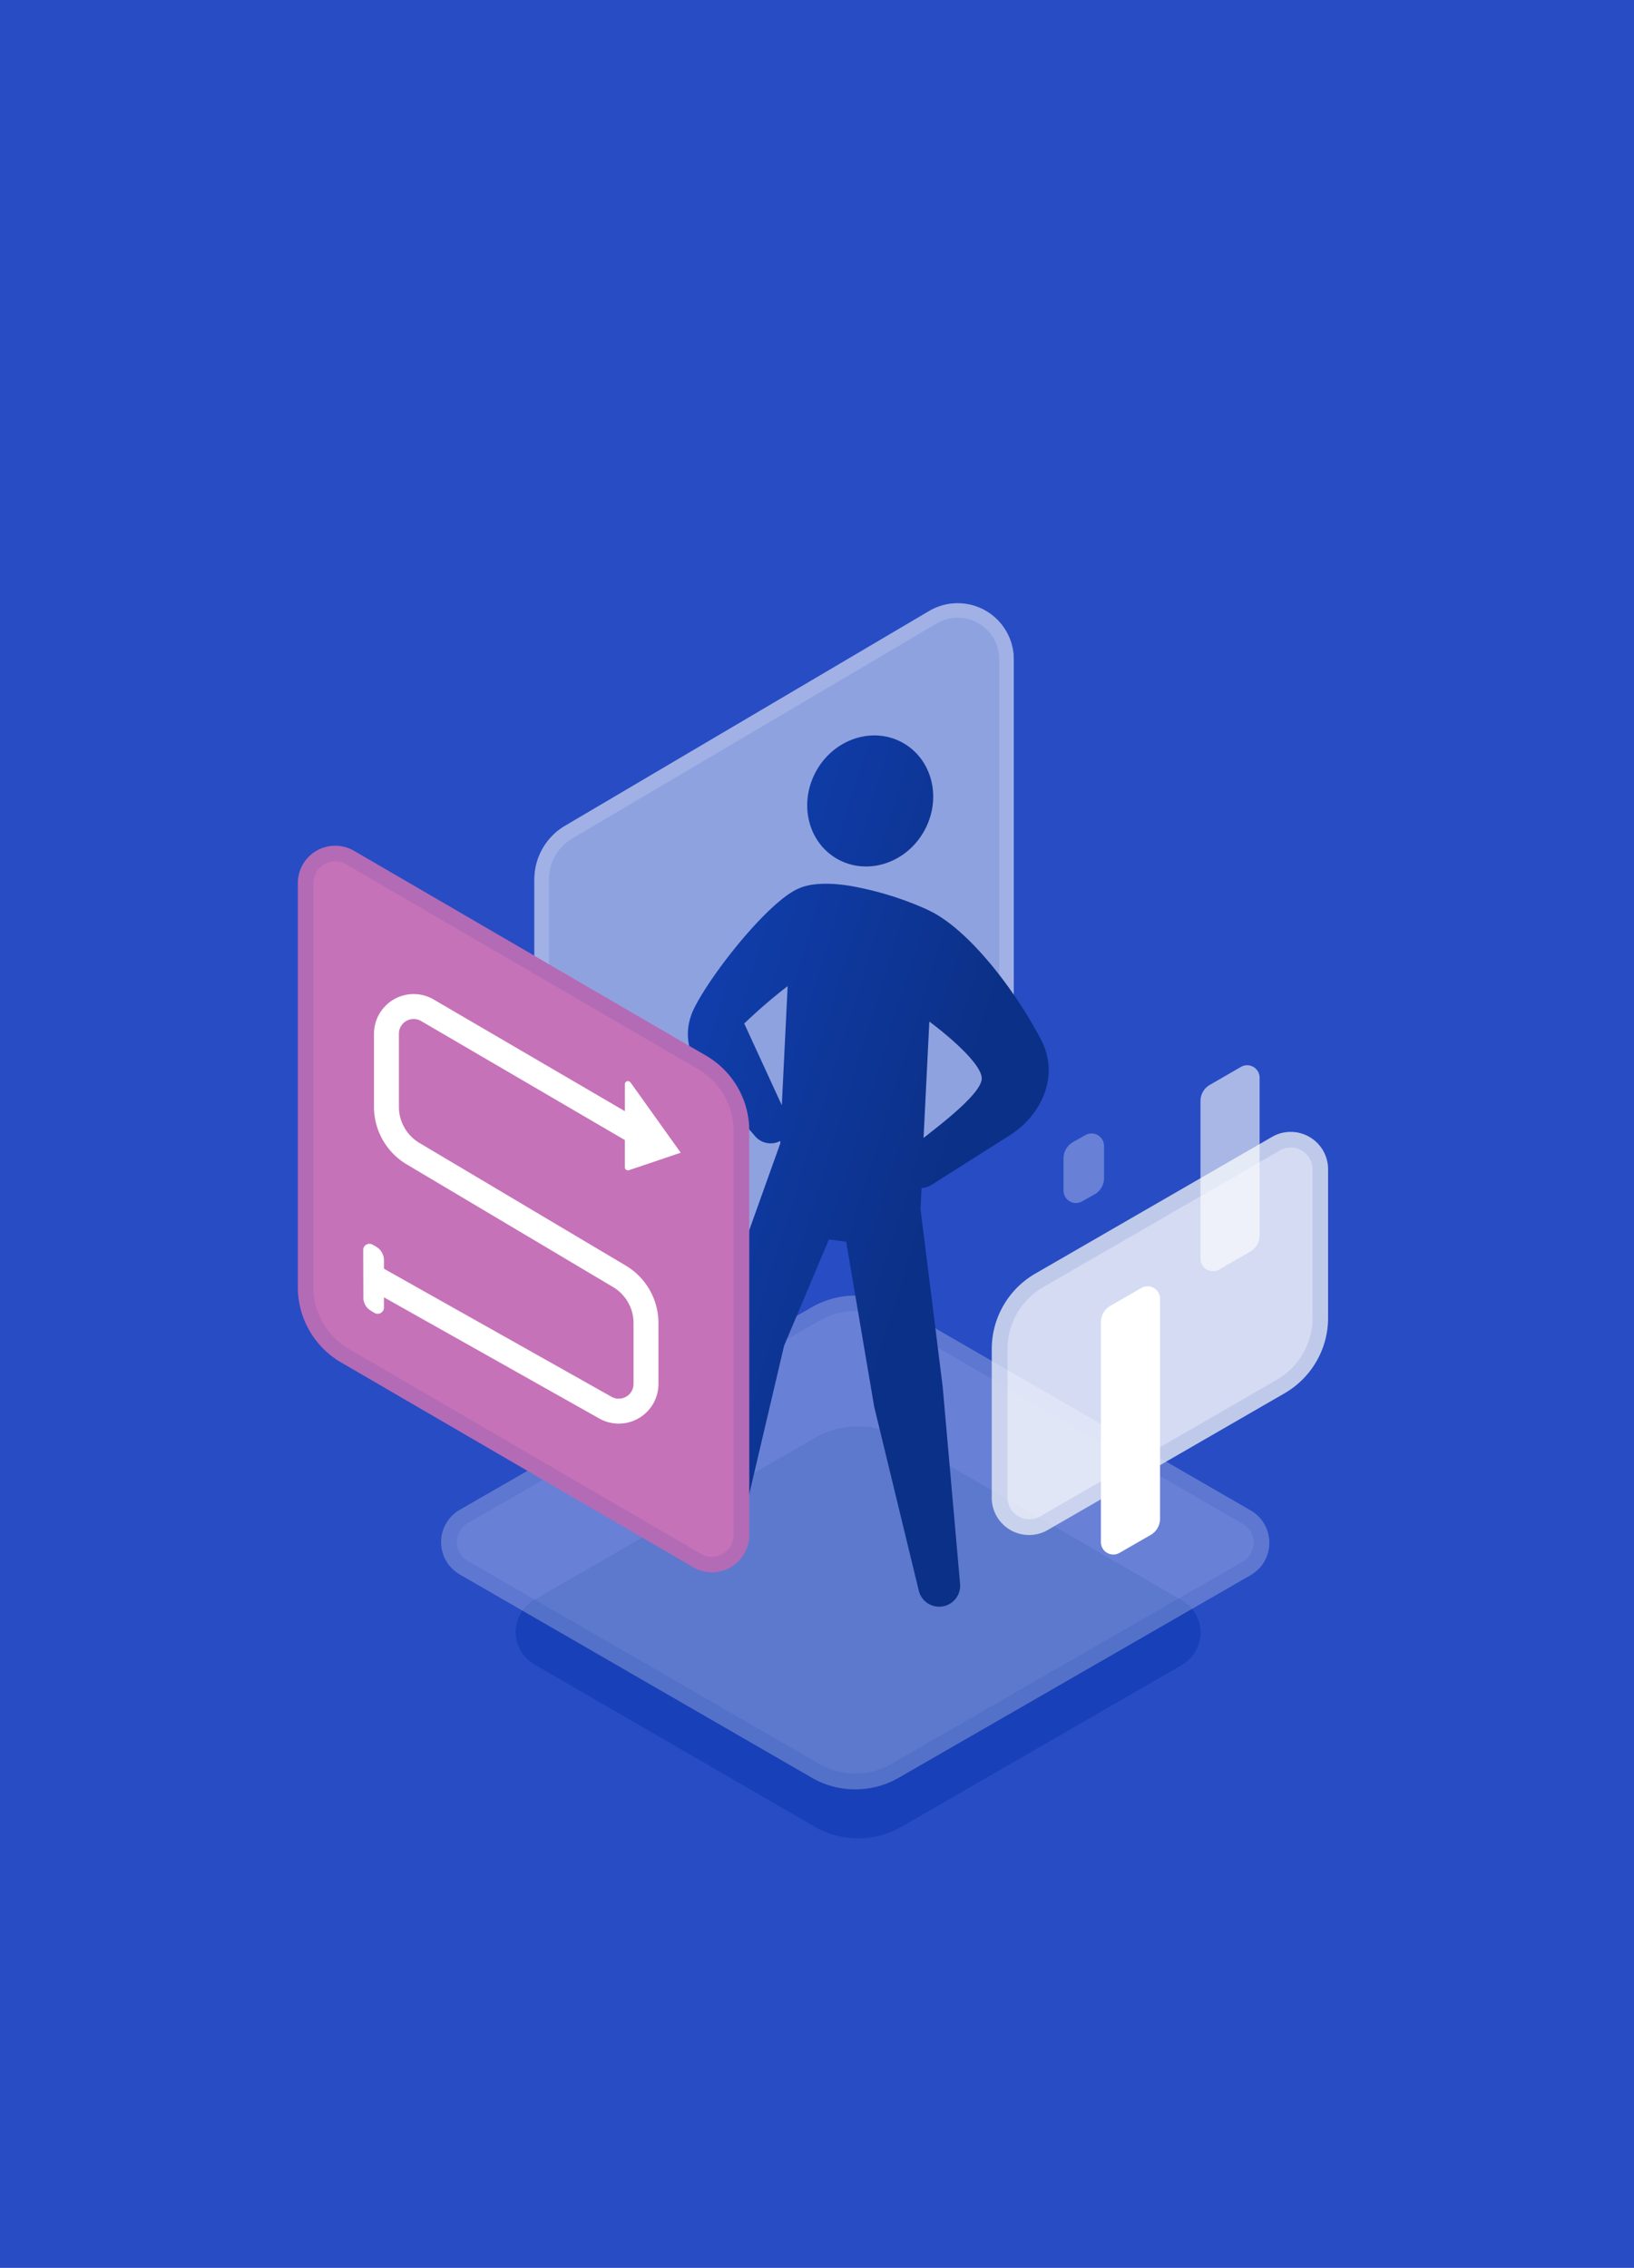<svg id="Слой_1" data-name="Слой 1" xmlns="http://www.w3.org/2000/svg" xmlns:xlink="http://www.w3.org/1999/xlink" viewBox="0 0 320 444.01">
  <defs>
    <style>
      .cls-1 {
        fill: #284cc4;
      }

      .cls-2 {
        opacity: 0.6;
      }

      .cls-11, .cls-3, .cls-6 {
        fill: #fff;
      }

      .cls-3 {
        fill-opacity: 0.8;
      }

      .cls-10, .cls-4, .cls-7 {
        fill: none;
      }

      .cls-10, .cls-4 {
        stroke: #fff;
      }

      .cls-4 {
        stroke-opacity: 0.7;
        stroke-width: 2.85px;
      }

      .cls-5 {
        fill: #002ea6;
        opacity: 0.4;
        isolation: isolate;
      }

      .cls-6 {
        fill-opacity: 0.3;
      }

      .cls-7 {
        stroke: #002ea6;
        stroke-opacity: 0.1;
        stroke-width: 3.05px;
      }

      .cls-8 {
        fill-rule: evenodd;
        fill: url(#Безымянный_градиент_13);
      }

      .cls-9 {
        fill: #c672b8;
      }

      .cls-10 {
        stroke-width: 4.88px;
      }

      .cls-12 {
        opacity: 0.3;
      }
    </style>
    <linearGradient id="Безымянный_градиент_13" data-name="Безымянный градиент 13" x1="184.78" y1="5082.1" x2="125.05" y2="5100.69" gradientTransform="matrix(1, 0, 0, -1, 0, 5313.43)" gradientUnits="userSpaceOnUse">
      <stop offset="0" stop-color="#0b3087"/>
      <stop offset="1" stop-color="#113faf"/>
    </linearGradient>
  </defs>
  <title>main-screen-bck-3</title>
  <rect class="cls-1" width="320" height="444.01"/>
  <g class="cls-2">
    <path class="cls-3" d="M198.53,129.07v80.78a9.75,9.75,0,0,1-4.8,8.4l-85.39,50.36a2.44,2.44,0,0,1-3.68-2.1V172.19a12.2,12.2,0,0,1,6-10.51L182,119.62A11,11,0,0,1,198.53,129.07Z"/>
    <path class="cls-4" d="M197.11,129.07v80.78A8.34,8.34,0,0,1,193,217l-85.4,50.37a1,1,0,0,1-1.53-.88V172.19a10.78,10.78,0,0,1,5.3-9.28l71.33-42.07A9.55,9.55,0,0,1,197.11,129.07Z"/>
  </g>
  <path class="cls-5" d="M104.65,313.2l54.86-31.66a17.09,17.09,0,0,1,17.08,0l54.87,31.76a7.32,7.32,0,0,1,0,12.67l-54.86,31.65a17.06,17.06,0,0,1-17.08,0l-54.87-31.76A7.31,7.31,0,0,1,104.65,313.2Z"/>
  <g>
    <path class="cls-6" d="M90.06,295.58,159,255.92a17.08,17.08,0,0,1,17,0l68.92,39.79a7.31,7.31,0,0,1,0,12.67L176,348.05a17.06,17.06,0,0,1-17,0L90.05,308.25A7.31,7.31,0,0,1,90.06,295.58Z"/>
    <path class="cls-7" d="M159.73,257.24,90.82,296.9a5.79,5.79,0,0,0,0,10l68.92,39.79a15.53,15.53,0,0,0,15.52,0l68.91-39.66a5.79,5.79,0,0,0,0-10l-68.92-39.79A15.56,15.56,0,0,0,159.73,257.24Z"/>
  </g>
  <path class="cls-8" d="M163.89,168.12c5.79,3.34,13.4,1,17-5.26s1.84-14-3.94-17.35-13.4-1-17,5.26S158.11,164.78,163.89,168.12Zm-7.33,5.77c-5.69,2.25-16.76,16-20.49,23.25-4.17,8.11,2.07,14.78,8,21.09,1.3,1.4,2.59,2.77,3.74,4.14a4,4,0,0,0,5,1l0,.48-11.63,32.5a18.33,18.33,0,0,0-1,5.23l-1.7,33.55a3.75,3.75,0,0,0,7.39,1.05l7.68-32.69,8.78-20.83,3.38.45,5.49,32.3,8.73,36a4.11,4.11,0,0,0,8.09-1.33l-3.41-38.62-4.34-34.73.2-4.14a4.06,4.06,0,0,0,2-.64l15.29-9.69c6.46-4.1,9.69-11.86,6.15-18.64-5.23-10-13.64-20.67-20.73-24.71h0a4.72,4.72,0,0,0-.46-.26c-.5-.27-1-.5-1.42-.7a63.06,63.06,0,0,0-14.8-4.51C161.37,172.6,158.24,173.16,156.56,173.89Zm-2.31,19.18a103.05,103.05,0,0,0-8.5,7.32l7.36,16ZM182,200l-1.13,22.76c5.39-4.12,11.39-9.09,11.39-11.63S186.88,203.66,182,200Z"/>
  <g>
    <path class="cls-3" d="M260.09,228.94V258a17.05,17.05,0,0,1-8.53,14.78l-46.33,26.74a7.31,7.31,0,0,1-11-6.34V264.12a17.07,17.07,0,0,1,8.54-14.78l46.32-26.74A7.32,7.32,0,0,1,260.09,228.94Z"/>
    <path class="cls-7" d="M258.57,228.94V258a15.52,15.52,0,0,1-7.77,13.46l-46.33,26.74a5.79,5.79,0,0,1-8.68-5V264.12a15.53,15.53,0,0,1,7.77-13.46l46.32-26.74A5.79,5.79,0,0,1,258.57,228.94Z"/>
  </g>
  <g>
    <path class="cls-9" d="M58.33,172.91V252a17.06,17.06,0,0,0,8.49,14.75l68.91,40.07a7.31,7.31,0,0,0,11-6.32V221.41a17,17,0,0,0-8.49-14.75l-68.9-40.08A7.32,7.32,0,0,0,58.33,172.91Z"/>
    <path class="cls-7" d="M59.86,172.91V252a15.53,15.53,0,0,0,7.73,13.43l68.9,40.08a5.79,5.79,0,0,0,8.7-5V221.41A15.54,15.54,0,0,0,137.46,208L68.56,167.9A5.79,5.79,0,0,0,59.86,172.91Z"/>
  </g>
  <path class="cls-10" d="M126.49,222.78l-42.81-25a5.33,5.33,0,0,0-8,4.6v14.32a10.69,10.69,0,0,0,5.22,9.17l40.39,24a10.66,10.66,0,0,1,5.22,9.16v11.91a5.33,5.33,0,0,1-7.95,4.65L72.86,249.88"/>
  <path class="cls-11" d="M133.31,225.68l-9.83-13.76a.61.61,0,0,0-1.11.36v16.24a.61.61,0,0,0,.81.58Z"/>
  <path class="cls-11" d="M71.13,244.75A1.22,1.22,0,0,1,73,243.7l.69.4a3.06,3.06,0,0,1,1.5,2.63V256a1.22,1.22,0,0,1-1.83,1.05l-.69-.41a3,3,0,0,1-1.51-2.62Z"/>
  <g class="cls-2">
    <path class="cls-11" d="M235.1,246.45V215.57a3.66,3.66,0,0,1,1.83-3.17l6.1-3.52a2.44,2.44,0,0,1,3.65,2.12v30.88a3.63,3.63,0,0,1-1.83,3.16l-6.09,3.52A2.44,2.44,0,0,1,235.1,246.45Z"/>
  </g>
  <path class="cls-11" d="M215.6,301.91V258.84a3.66,3.66,0,0,1,1.83-3.17l6.09-3.51a2.44,2.44,0,0,1,3.66,2.11v43.07a3.66,3.66,0,0,1-1.83,3.17l-6.1,3.51A2.43,2.43,0,0,1,215.6,301.91Z"/>
  <g class="cls-12">
    <path class="cls-11" d="M208.28,233.09v-6.31a3.67,3.67,0,0,1,1.87-3.19l2.42-1.36a2.44,2.44,0,0,1,3.64,2.12v6.31a3.65,3.65,0,0,1-1.87,3.19l-2.43,1.36A2.43,2.43,0,0,1,208.28,233.09Z"/>
  </g>
</svg>
